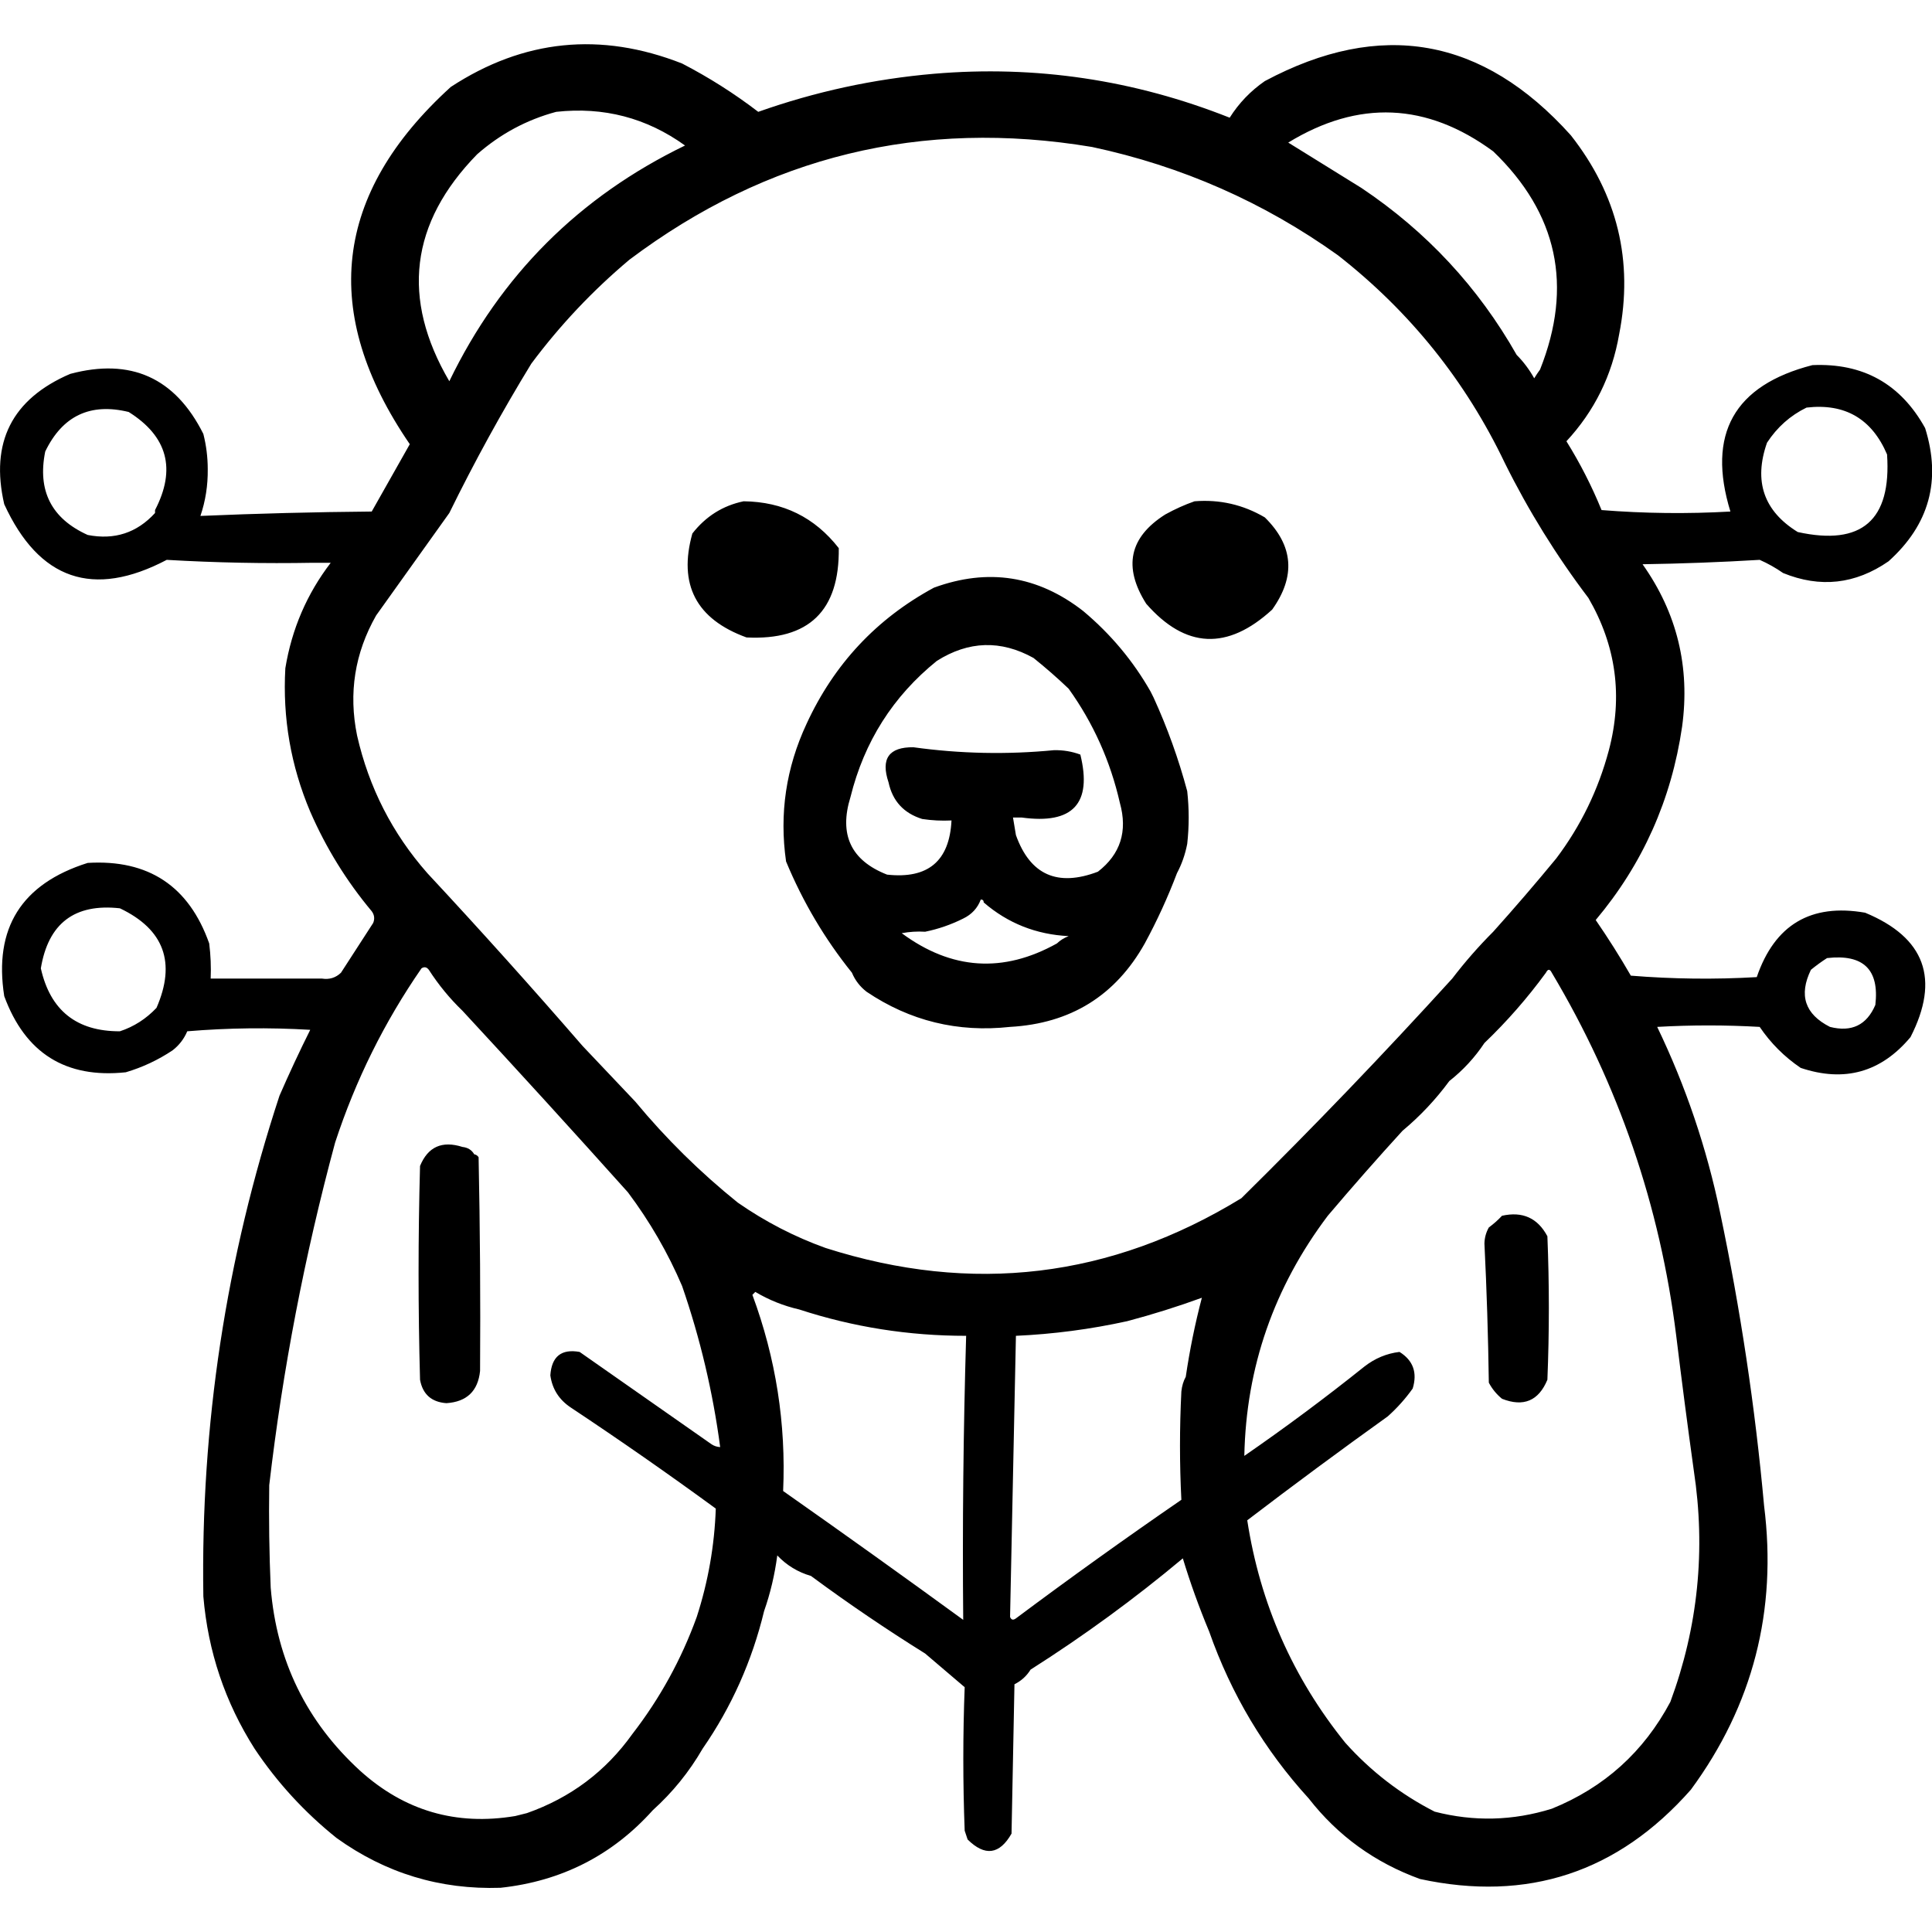 <?xml version="1.0" encoding="UTF-8" standalone="no"?>
<!DOCTYPE svg PUBLIC "-//W3C//DTD SVG 1.1//EN" "http://www.w3.org/Graphics/SVG/1.1/DTD/svg11.dtd">
<svg width="100%" height="100%" viewBox="0 0 1024 1024" version="1.1" xmlns="http://www.w3.org/2000/svg" xmlns:xlink="http://www.w3.org/1999/xlink" xml:space="preserve" xmlns:serif="http://www.serif.com/" style="fill-rule:evenodd;clip-rule:evenodd;stroke-linejoin:round;stroke-miterlimit:2;">
    <g transform="matrix(1.552,0,0,1.552,-283.324,-300.012)">
        <path d="M289.5,385.5C272.805,385.805 256.138,385.472 239.5,384.5C214.381,397.696 195.881,391.363 184,365.5C179.136,344.394 186.636,329.56 206.5,321C227.222,315.464 242.388,322.297 252,341.5C252.996,345.431 253.496,349.431 253.5,353.5C253.567,359.078 252.734,364.411 251,369.5C270.427,368.673 289.927,368.173 309.5,368C313.84,360.317 318.174,352.651 322.5,345C291.745,300.108 296.411,259.442 336.5,223C361.353,206.74 387.687,204.074 415.5,215C424.674,219.751 433.341,225.251 441.5,231.5C460.949,224.61 480.949,220.277 501.5,218.5C536.183,215.551 569.849,220.551 602.5,233.5C605.644,228.522 609.644,224.355 614.5,221C654.101,199.852 688.935,206.019 719,239.5C734.936,259.776 740.436,282.442 735.5,307.5C733.075,321.516 727.075,333.683 717.5,344C722.154,351.474 726.154,359.307 729.5,367.5C744.155,368.666 758.822,368.833 773.5,368C765.389,341.555 774.722,324.889 801.5,318C818.805,317.234 831.638,324.401 840,339.5C845.583,357.333 841.417,372.499 827.5,385C816.172,392.838 804.172,394.171 791.5,389C788.958,387.23 786.291,385.73 783.5,384.5C770.193,385.298 756.859,385.798 743.5,386C755.287,402.648 759.787,421.148 757,441.5C753.357,466.438 743.524,488.438 727.5,507.5C731.75,513.665 735.75,519.998 739.5,526.5C753.822,527.666 768.155,527.833 782.5,527C788.632,509.105 800.965,501.771 819.5,505C839.988,513.489 845.154,527.656 835,547.5C824.951,559.514 812.451,563.014 797.5,558C791.93,554.219 787.263,549.553 783.5,544C771.833,543.333 760.167,543.333 748.5,544C758.256,564.266 765.422,585.433 770,607.5C776.952,640.543 781.952,673.877 785,707.5C789.518,743.362 781.184,775.695 760,804.5C735.08,832.768 704.247,842.935 667.5,835C652.108,829.419 639.441,820.252 629.5,807.5C614.353,790.887 603.019,771.887 595.5,750.5C592.011,742.128 589.011,733.795 586.5,725.5C570.055,739.263 552.722,751.929 534.5,763.5C533.162,765.67 531.328,767.336 529,768.5C528.667,785.5 528.333,802.5 528,819.5C523.909,826.681 518.909,827.348 513,821.5C512.667,820.5 512.333,819.5 512,818.5C511.379,802.113 511.379,785.779 512,769.5C507.5,765.667 503,761.833 498.5,758C485.31,749.776 472.518,741.097 460.125,731.961C459.923,731.833 459.715,731.679 459.5,731.5C455.043,730.213 451.21,727.88 448,724.5C447.129,731.111 445.629,737.444 443.5,743.5C439.376,760.571 432.376,776.238 422.5,790.5C417.94,798.393 412.274,805.393 405.5,811.5C391.67,826.916 374.337,835.749 353.5,838C332.884,838.689 314.218,833.022 297.5,821C286.543,812.215 277.21,802.048 269.5,790.5C259.432,774.673 253.598,757.34 252,738.5C251.064,680.053 259.731,623.053 278,567.5C281.31,559.898 284.81,552.398 288.5,545C274.488,544.167 260.488,544.334 246.5,545.5C245.408,548.094 243.741,550.261 241.5,552C236.533,555.317 231.199,557.817 225.5,559.5C205.008,561.662 191.175,552.995 184,533.5C180.364,510.298 189.864,495.131 212.5,488C233.249,486.752 247.083,495.919 254,515.5C254.499,519.486 254.666,523.486 254.5,527.5L292.5,527.5C295.044,527.896 297.211,527.229 299,525.5C302.667,519.833 306.333,514.167 310,508.5C310.579,507.072 310.412,505.738 309.5,504.5C300.891,494.211 293.891,482.877 288.5,470.5C281.868,454.84 279.035,438.506 280,421.5C282.203,408.108 287.369,396.108 295.5,385.5L289.5,385.5ZM235.5,367.5C242.775,353.502 239.775,342.335 226.5,334C213.393,330.803 203.893,335.303 198,347.5C195.283,360.9 200.116,370.4 212.5,376C221.632,377.789 229.299,375.289 235.5,368.5L235.5,367.5ZM555.5,243.5C497.258,233.779 444.591,246.612 397.5,282C384.925,292.573 373.759,304.406 364,317.5C353.905,334.019 344.572,351.019 336,368.5C327.667,380.167 319.333,391.833 311,403.5C303.706,416.329 301.539,429.996 304.5,444.5C308.548,462.265 316.548,477.931 328.5,491.5C346.508,510.843 364.175,530.509 381.5,550.5C387.472,556.807 393.472,563.14 399.5,569.5C409.997,582.163 421.663,593.663 434.5,604C443.874,610.52 453.874,615.686 464.5,619.5C514.551,635.475 561.885,629.809 606.5,602.5C631.146,578.186 655.146,553.186 678.5,527.5C682.823,521.845 687.49,516.512 692.5,511.5C699.831,503.334 706.998,495 714,486.5C722.386,475.393 728.386,463.06 732,449.5C736.833,431.168 734.499,413.835 725,397.5C714.055,383.057 704.555,367.723 696.5,351.5C683.102,323.425 664.102,299.758 639.5,280.5C614.157,262.376 586.157,250.043 555.5,243.5ZM473.5,525.5C464.236,513.987 456.736,501.32 451,487.5C448.66,471.186 450.994,455.519 458,440.5C467.393,420.111 481.893,404.611 501.5,394C519.995,387.23 536.995,389.897 552.5,402C561.884,409.871 569.551,419.037 575.5,429.5C575.833,430.167 576.167,430.833 576.5,431.5C581.214,441.807 585.048,452.473 588,463.5C588.667,469.5 588.667,475.5 588,481.5C587.299,485.109 586.132,488.442 584.5,491.5C581.362,499.774 577.695,507.774 573.5,515.5C563.493,533.348 548.16,542.848 527.5,544C509.625,545.962 493.292,541.962 478.5,532C476.235,530.242 474.568,528.075 473.5,525.5ZM547.5,428.5C543.693,424.865 539.693,421.365 535.5,418C524.354,411.818 513.354,412.151 502.5,419C487.525,431.091 477.691,446.591 473,465.5C469.011,478.35 473.177,487.183 485.5,492C499.485,493.531 506.819,487.364 507.5,473.5C504.15,473.665 500.817,473.498 497.5,473C491.205,471.041 487.372,466.874 486,460.5C483.281,452.401 486.115,448.401 494.5,448.5C510.455,450.717 526.455,451.05 542.5,449.5C545.625,449.435 548.625,449.935 551.5,451C555.614,467.729 548.947,474.896 531.5,472.5L528.5,472.5C528.833,474.5 529.167,476.5 529.5,478.5C534.356,492.087 543.689,496.254 557.5,491C565.203,485.029 567.703,477.196 565,467.5C561.757,453.247 555.924,440.247 547.5,428.5ZM517.5,500.5C516.409,503.428 514.409,505.594 511.5,507C507.348,509.079 503.014,510.579 498.5,511.5C495.813,511.336 493.146,511.503 490.5,512C507.497,524.558 525.163,525.725 543.5,515.5C544.6,514.442 545.934,513.608 547.5,513C536.421,512.451 526.754,508.618 518.5,501.5C518.5,500.833 518.167,500.5 517.5,500.5ZM590.5,364.5C599.083,363.813 607.083,365.646 614.5,370C624.289,379.636 625.122,390.136 617,401.5C601.739,415.484 587.406,414.817 574,399.5C566.046,386.946 568.213,376.779 580.5,369C583.815,367.17 587.149,365.67 590.5,364.5ZM436.5,364.5C449.961,364.648 460.794,369.981 469,380.5C469.279,401.889 458.779,412.056 437.5,411C420.295,404.752 414.128,392.919 419,375.5C423.59,369.633 429.424,365.967 436.5,364.5ZM708.5,319.5C719.829,290.992 714.495,266.158 692.5,245C669.832,228.333 646.499,227.333 622.5,242C630.897,247.192 639.231,252.358 647.5,257.5C669.711,272.374 687.377,291.374 700.5,314.5C702.829,316.841 704.829,319.508 706.5,322.5C707.176,321.398 707.842,320.398 708.5,319.5ZM587.5,663.5C588.853,654.308 590.687,645.308 593,636.5C584.627,639.552 576.127,642.219 567.5,644.5C554.983,647.253 542.316,648.919 529.5,649.5C528.833,681.5 528.167,713.5 527.5,745.5C527.897,746.525 528.563,746.692 529.5,746C548.069,732.132 566.902,718.632 586,705.5C585.376,693.245 585.376,680.912 586,668.5C586.198,666.618 586.698,664.952 587.5,663.5ZM455.5,640.5C450.171,639.28 445.171,637.28 440.5,634.5L439.5,635.5C447.522,657.158 451.022,679.491 450,702.5C470.681,717.03 491.181,731.696 511.5,746.5C511.203,714.327 511.536,681.993 512.5,649.5C492.89,649.511 473.89,646.511 455.5,640.5ZM428.5,687.5C426.009,668.701 421.675,650.368 415.5,632.5C410.665,621.175 404.498,610.509 397,600.5C378.329,579.664 359.496,558.997 340.5,538.5C336.153,534.314 332.32,529.647 329,524.5C328.282,523.549 327.449,523.383 326.5,524C313.822,542.331 303.989,562.164 297,583.5C286.586,622.066 279.086,661.066 274.5,700.5C274.333,712.171 274.5,723.838 275,735.5C277.034,760.399 287.201,781.233 305.5,798C320.648,811.705 338.315,816.871 358.5,813.5C359.833,813.167 361.167,812.833 362.5,812.5C377.398,807.256 389.398,798.256 398.5,785.5C407.923,773.321 415.256,759.987 420.5,745.5C424.398,733.444 426.565,721.111 427,708.5C410.762,696.63 394.262,685.13 377.5,674C373.478,671.33 371.145,667.663 370.5,663C370.934,656.557 374.267,653.89 380.5,655C395.566,665.522 410.566,676.022 425.5,686.5C426.391,687.11 427.391,687.443 428.5,687.5ZM346.5,661.5C345.792,668.374 341.959,672.041 335,672.5C329.904,672.128 326.904,669.461 326,664.5C325.333,640.167 325.333,615.833 326,591.5C328.685,584.943 333.519,582.777 340.5,585C342.32,585.2 343.653,586.034 344.5,587.5C345.117,587.611 345.617,587.944 346,588.5C346.5,612.831 346.667,637.164 346.5,661.5ZM661.5,579.5C652.836,588.999 644.336,598.665 636,608.5C617.609,632.907 608.109,660.24 607.5,690.5C621.524,680.821 635.19,670.654 648.5,660C652.124,657.181 656.124,655.514 660.5,655C665.155,657.897 666.655,662.063 665,667.5C662.537,670.965 659.704,674.131 656.5,677C640.322,688.589 624.322,700.423 608.5,712.5C612.874,740.907 624.041,766.24 642,788.5C650.74,798.247 660.907,806.081 672.5,812C685.905,815.464 699.239,815.13 712.5,811C730.413,803.755 743.913,791.588 753,774.5C762.456,748.914 765.123,722.58 761,695.5C758.868,680.183 756.868,664.849 755,649.5C749.473,605.082 735.306,563.749 712.5,525.5C711.833,524.167 711.167,524.167 710.5,525.5C704.194,534.137 697.194,542.137 689.5,549.5C686.208,554.46 682.208,558.793 677.5,562.5C672.871,568.797 667.538,574.463 661.5,579.5ZM695.5,608.5C702.515,606.926 707.681,609.26 711,615.5C711.667,631.833 711.667,648.167 711,664.5C708.006,671.723 702.839,673.89 695.5,671C693.622,669.457 692.122,667.624 691,665.5C690.78,649.651 690.28,633.817 689.5,618C689.542,616.033 690.042,614.199 691,612.5C692.667,611.267 694.167,609.933 695.5,608.5ZM223.5,545.5C228.254,543.943 232.421,541.276 236,537.5C242.747,522.015 238.58,510.682 223.5,503.5C208.045,501.785 199.045,508.618 196.5,524C199.721,538.385 208.721,545.551 223.5,545.5ZM799.5,332.5C793.954,335.206 789.454,339.206 786,344.5C781.387,357.666 784.887,367.832 796.5,375C818.363,379.811 828.529,370.977 827,348.5C821.789,336.313 812.622,330.979 799.5,332.5ZM806.5,520.5C804.645,521.69 802.812,523.023 801,524.5C796.78,533.175 798.947,539.675 807.5,544C814.898,545.878 820.065,543.378 823,536.5C824.407,524.409 818.907,519.076 806.5,520.5ZM372.5,231.5C362.426,234.205 353.426,239.039 345.5,246C322.627,269.427 319.461,295.261 336,323.5C353.475,287.359 380.308,260.525 416.5,243C403.382,233.553 388.716,229.72 372.5,231.5Z"/>
    </g>
</svg>
